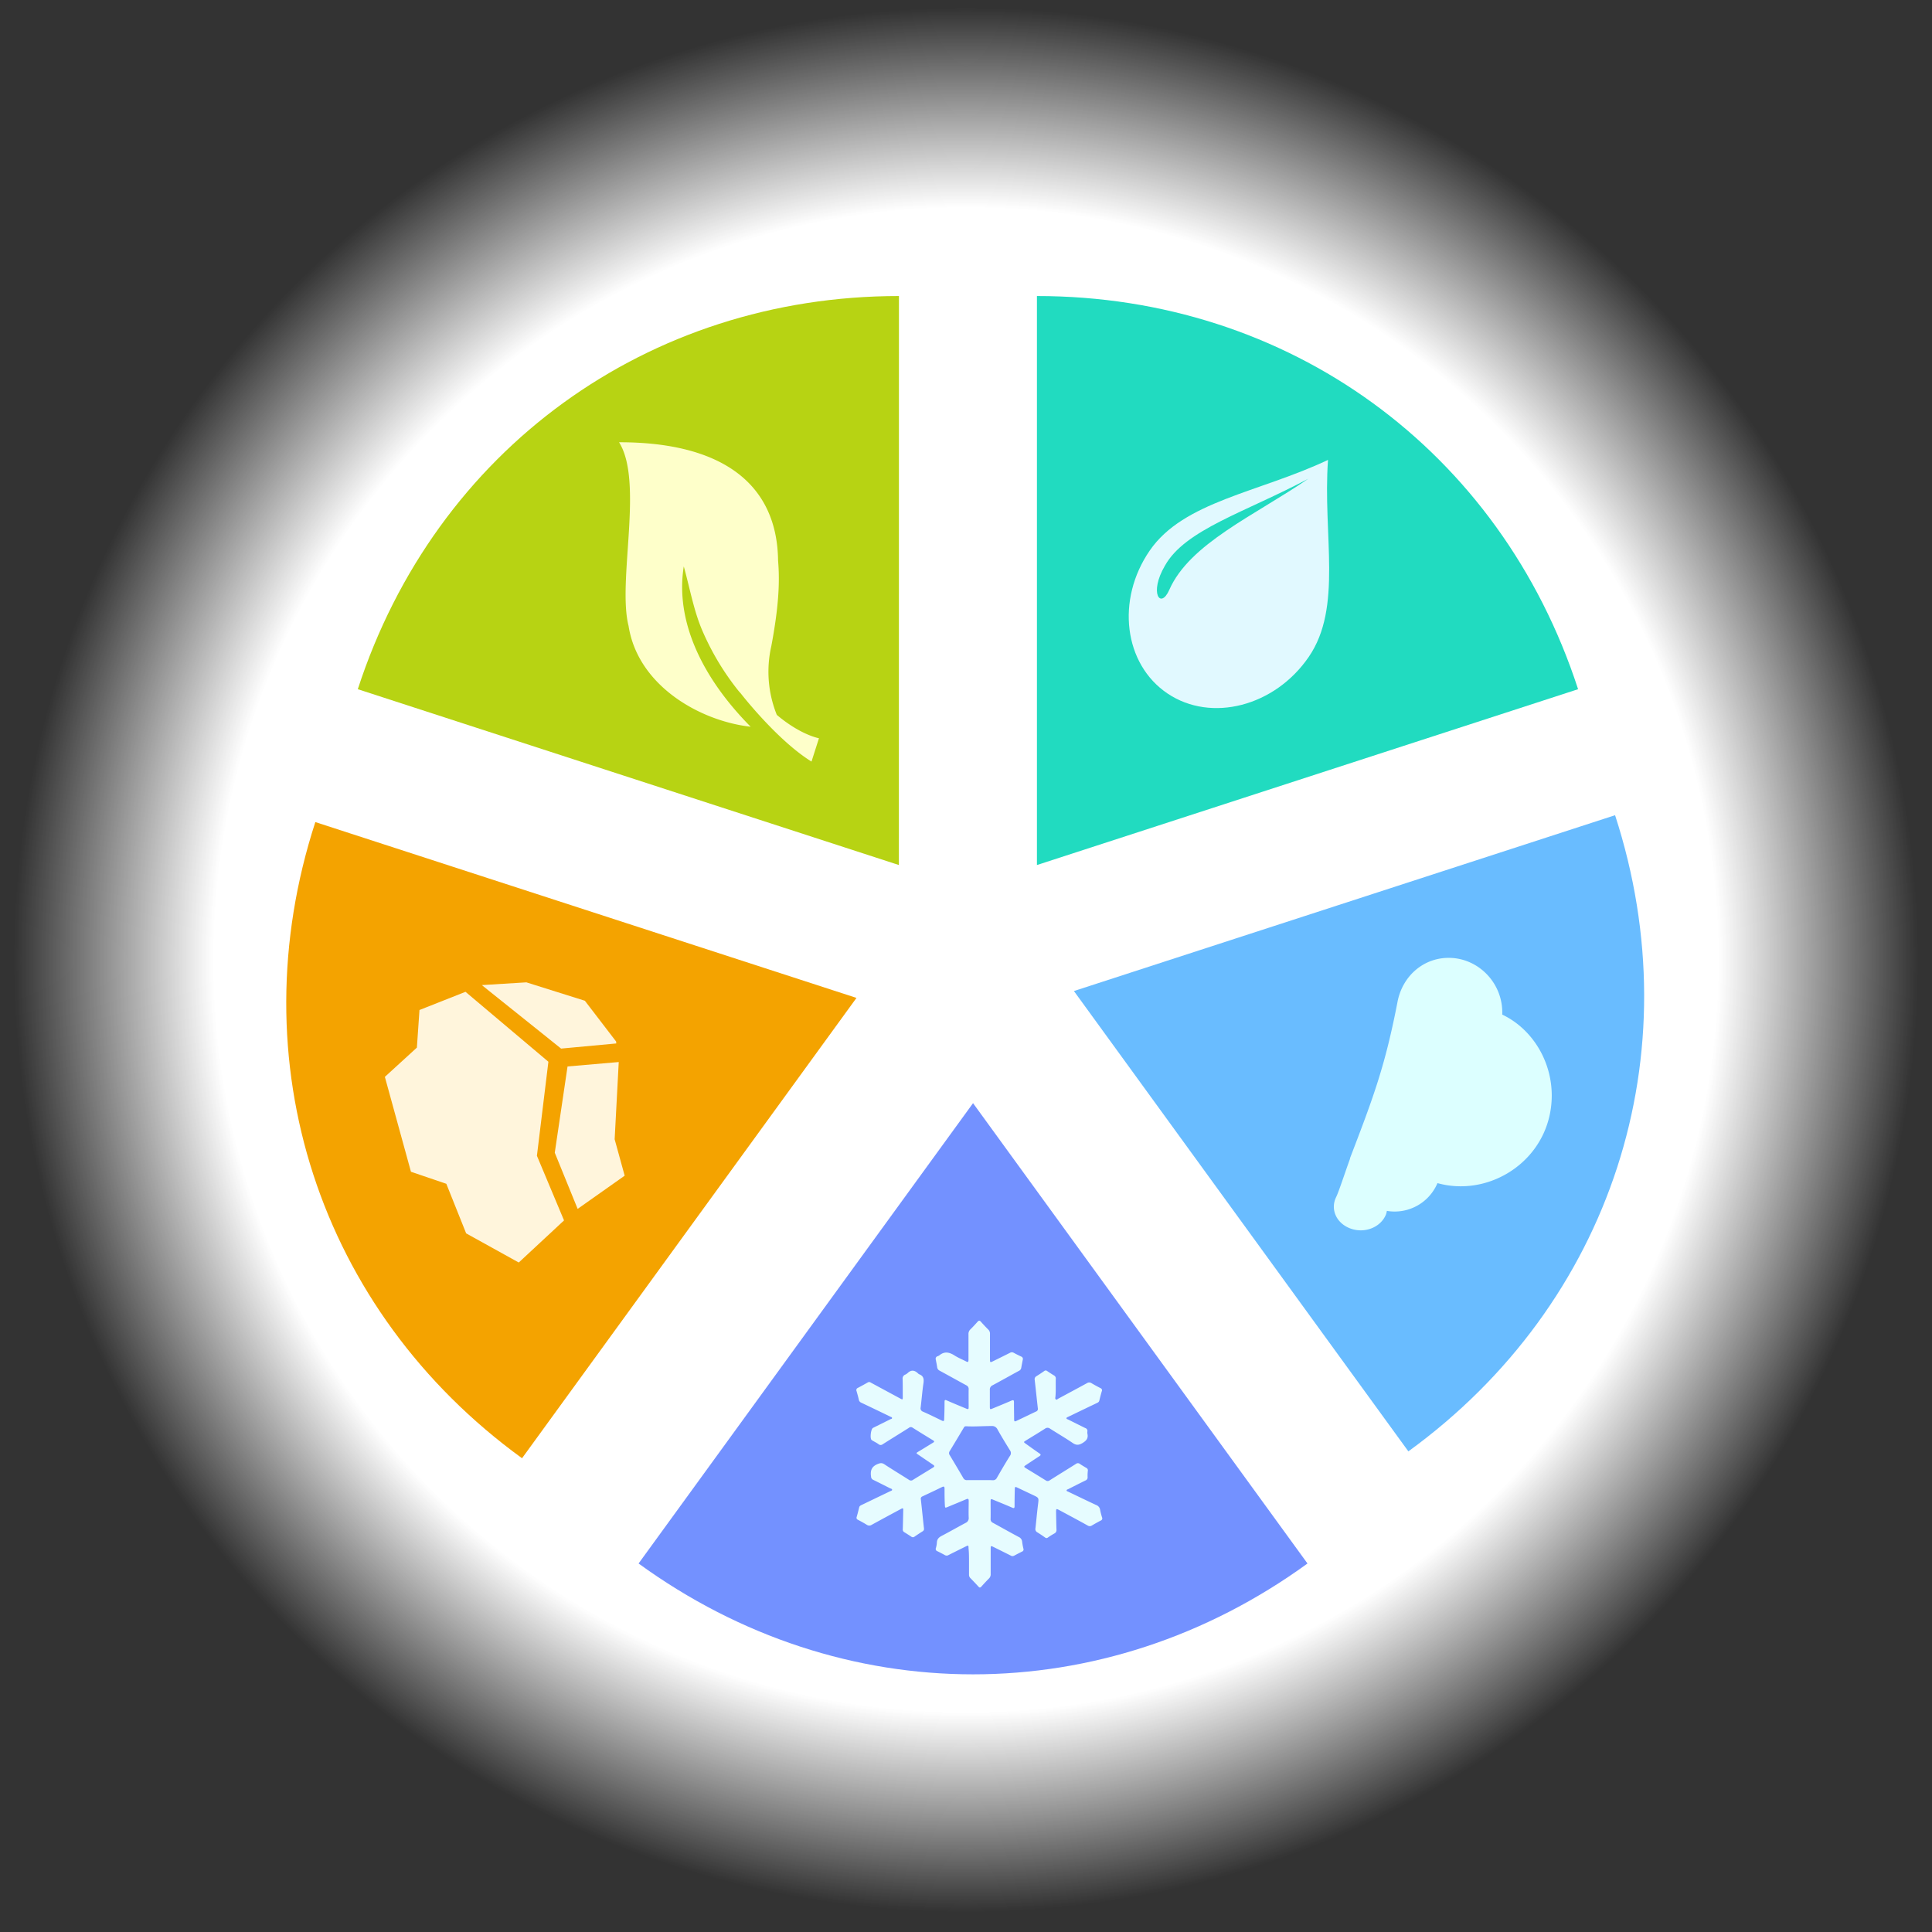 <svg xmlns="http://www.w3.org/2000/svg" xmlns:xlink="http://www.w3.org/1999/xlink" viewBox="0 0 944.95 944.95"><rect x="0" y="0" width="944.95" height="944.95" fill="#333333" stroke="none"/><defs><style>.cls-1{fill:url(#radial-gradient);}.cls-2{fill:#f4a300;}.cls-3{fill:#7391ff;}.cls-4{fill:#69bcff;}.cls-5{fill:#b7d313;}.cls-6{fill:#21dbc0;}.cls-7{fill:#e1f9ff;}.cls-8{fill:#e6fcff;}.cls-9{fill:#dcffff;}.cls-10{fill:#feffca;}.cls-11{fill:#fff5dc;}</style><radialGradient id="radial-gradient" cx="472.48" cy="469.48" r="465.72" gradientUnits="userSpaceOnUse"><stop offset="0.79" stop-color="#fff"/><stop offset="1" stop-color="#fff" stop-opacity="0"/></radialGradient></defs><title>image10</title><g id="Layer_2" data-name="Layer 2"><g id="Layer_9_copy" data-name="Layer 9 copy"><g id="Layer_12" data-name="Layer 12"><circle class="cls-1" cx="472.48" cy="472.48" r="472.48"/><path class="cls-2" d="M418.91,488.08,255.33,713.23C155.85,641,116.23,519,154.23,402.08Z"/><path class="cls-3" d="M475.92,539.56,639.5,764.71C540,837,411.81,837,312.33,764.71Z"/><path class="cls-4" d="M525.26,484.72l264.68-86c38,116.94-1.62,238.88-101.1,311.15Z"/><path class="cls-5" d="M439.65,423.09,175,337.09c38-116.94,141.72-192.3,264.68-192.3Z"/><path class="cls-6" d="M507.17,423.09V144.79c123,0,226.68,75.36,264.68,192.3Z"/><path class="cls-7" d="M640.08,321.35c-16.58,24.14-47.63,32.21-69,17.87s-25.34-45.77-8.76-69.91,53.38-28.36,87.22-44.37C646.89,261.86,656.83,297,640.08,321.35Zm-.17-87.2c-30.8,16.4-60.37,24.88-70.17,42.59-7.84,13.36-2.11,21.5,2.16,11.76C581.88,265.81,613.61,252.18,639.91,234.15Z"/><path class="cls-8" d="M473.95,763.68c0,2.14,0,4.28,0,6.43a2.22,2.22,0,0,0,.63,1.7c1.35,1.39,2.69,2.79,4,4.23.52.58.88.54,1.38,0,1.22-1.36,2.46-2.7,3.75-4a2.8,2.8,0,0,0,.84-2.21c0-4.16,0-8.33,0-12.49,0-1.26.12-1.33,1.22-.78,2.84,1.41,5.68,2.81,8.51,4.24a1.68,1.68,0,0,0,1.71.11c1.28-.69,2.56-1.36,3.86-2a1.13,1.13,0,0,0,.7-1.49,27,27,0,0,1-.62-3.38,2.77,2.77,0,0,0-1.67-2.3c-4.21-2.25-8.38-4.6-12.57-6.9a1.9,1.9,0,0,1-1.18-1.92c.07-2.81,0-5.63,0-8.45,0-1.36.1-1.43,1.27-.94,3.1,1.28,6.21,2.53,9.28,3.87.86.37,1.16.26,1.17-.71q0-4.16.12-8.32c0-1.17.19-1.27,1.21-.79l7.76,3.68c2.85,1.34,2.79,1.32,2.38,4.64-.48,3.85-.82,7.71-1.26,11.57a1.79,1.79,0,0,0,.92,2c1.31.8,2.57,1.67,3.83,2.55a1,1,0,0,0,1.33,0c1-.72,2.11-1.4,3.21-2a1.88,1.88,0,0,0,1-1.9c-.1-2.85-.15-5.71-.2-8.56,0-1.64.11-1.73,1.48-1,4.68,2.52,9.36,5,14,7.59a1.82,1.82,0,0,0,2,0q2.17-1.29,4.41-2.46a1.11,1.11,0,0,0,.6-1.53,29.93,29.93,0,0,1-.94-3.67,2.94,2.94,0,0,0-1.92-2.37c-4.6-2.14-9.16-4.36-13.74-6.55-.3-.14-.76-.2-.74-.62s.48-.45.77-.6c2.83-1.43,5.65-2.87,8.5-4.26a1.57,1.57,0,0,0,1-1.65,20.9,20.9,0,0,1,.11-3,1.31,1.31,0,0,0-.68-1.46c-1.09-.64-2.19-1.27-3.24-2a1.49,1.49,0,0,0-1.86,0c-4.27,2.71-8.59,5.34-12.86,8.05a1.6,1.6,0,0,1-2,0c-3.22-2-6.47-4-9.7-5.95-1-.64-1-.78,0-1.47,2.21-1.46,4.41-2.93,6.63-4.37.76-.49.88-.83,0-1.4-2.25-1.54-4.46-3.15-6.68-4.73-1.07-.76-1.07-.83.08-1.54,3.13-1.93,6.29-3.82,9.38-5.81a2,2,0,0,1,2.46,0c3.68,2.36,7.46,4.55,11.06,7,1.77,1.22,3.07,1.11,4.87,0s2.85-2.25,2.34-4.51a3.94,3.94,0,0,1,0-1.19,1.42,1.42,0,0,0-.95-1.55c-2.81-1.37-5.61-2.78-8.41-4.18-.33-.16-.86-.23-.89-.64s.56-.57.9-.74q7-3.39,14-6.73c.53-.25,1-.5,1.17-1.17.37-1.54.76-3.07,1.21-4.58a1.1,1.1,0,0,0-.61-1.52c-1.49-.77-3-1.57-4.42-2.43a2,2,0,0,0-2.23,0c-4.66,2.55-9.35,5.05-14,7.56-.38.2-.76.72-1.21.37s-.24-.89-.2-1.35c.27-2.89.07-5.79.17-8.68a1.65,1.65,0,0,0-.83-1.66c-1.15-.69-2.28-1.42-3.38-2.18a1.11,1.11,0,0,0-1.44,0c-1.26.88-2.54,1.73-3.84,2.54a1.69,1.69,0,0,0-.81,1.88c.53,4.6,1,9.21,1.52,13.81a1.33,1.33,0,0,1-.86,1.57c-3.14,1.47-6.27,3-9.4,4.49-1.15.55-1.31.46-1.34-.84,0-2.7-.09-5.39-.07-8.09,0-1.05-.21-1.34-1.21-.9-3.11,1.35-6.25,2.63-9.38,3.92-1.11.46-1.2.39-1.21-.9,0-2.74,0-5.47,0-8.21a2.23,2.23,0,0,1,1.35-2.31c4.28-2.29,8.51-4.68,12.77-7a2,2,0,0,0,1.22-1.43c.23-1.37.5-2.72.77-4.08a1.23,1.23,0,0,0-.75-1.52c-1.24-.59-2.48-1.19-3.68-1.85a1.78,1.78,0,0,0-1.82,0c-2.79,1.41-5.6,2.79-8.41,4.18-1.26.63-1.38.55-1.39-1,0-4.12,0-8.25,0-12.38a2.7,2.7,0,0,0-.79-2.12c-1.26-1.25-2.48-2.56-3.67-3.9-.58-.66-1-.63-1.57,0-1.16,1.3-2.34,2.59-3.59,3.81a3.11,3.11,0,0,0-.89,2.44c0,4.16,0,8.33,0,12.49,0,1.06-.35,1.12-1.14.71-1.93-1-4-1.82-5.81-3-2.5-1.57-4.85-2-7.28,0a3.17,3.17,0,0,1-.92.46,1.31,1.31,0,0,0-.83,1.7c.23,1.2.48,2.4.66,3.62a2.14,2.14,0,0,0,1.19,1.72c4.37,2.37,8.71,4.8,13.07,7.17a1.93,1.93,0,0,1,1.14,2c-.05,2.82,0,5.63,0,8.45,0,1.33-.11,1.4-1.3.9-3.17-1.31-6.34-2.61-9.49-4-.81-.35-1-.09-1,.72q0,4.22-.18,8.44c0,1-.28,1.17-1.14.75-3.05-1.49-6.11-3-9.2-4.36a1.7,1.7,0,0,1-1.16-2.06c.48-3.93.78-7.88,1.36-11.79.31-2.09.07-3.62-2-4.42a2.11,2.11,0,0,1-.66-.46c-1.68-1.61-3.36-1.85-5.12-.11a5,5,0,0,1-1.27.78,2,2,0,0,0-1.13,2.09c.08,2.85.05,5.71.07,8.57,0,1.61,0,1.62-1.36.89l-14.23-7.68a1.33,1.33,0,0,0-1.47-.15c-1.62.94-3.27,1.83-4.93,2.71a1.15,1.15,0,0,0-.62,1.55c.41,1.4.8,2.81,1.12,4.24a1.93,1.93,0,0,0,1.19,1.44q7.18,3.41,14.34,6.89c.29.14.75.18.71.64s-.43.39-.7.52l-8.61,4.28c-1.05.53-1.59,5.13-.69,5.91a4.51,4.51,0,0,0,.68.43c.92.55,1.89,1,2.76,1.66a1.57,1.57,0,0,0,2,0c4.24-2.69,8.51-5.32,12.77-8a1.42,1.42,0,0,1,1.76-.16c3.33,2.12,6.7,4.18,10.07,6.23.81.49.65.77,0,1.18-2.43,1.46-4.84,3-7.26,4.42-1,.63-1.06.67-.06,1.35,2.44,1.67,4.88,3.34,7.34,5,.75.5.88.84,0,1.38q-4.92,3-9.79,6a1.62,1.62,0,0,1-2,0c-4-2.56-8.07-5-12.05-7.62-1.22-.8-2.05-.59-3.35-.06-2.87,1.19-3.58,3.2-3.13,6.12a1.73,1.73,0,0,0,1,1.54c2.78,1.36,5.53,2.76,8.3,4.15.37.18.94.25,1,.7s-.56.56-.91.73q-7,3.36-13.93,6.7c-.55.27-1.1.5-1.27,1.23-.38,1.57-.78,3.15-1.23,4.7a1,1,0,0,0,.56,1.32c1.48.8,3,1.6,4.39,2.48a2.15,2.15,0,0,0,2.43,0c4.72-2.6,9.47-5.15,14.22-7.71,1.09-.58,1.2-.5,1.17.8q-.08,4.52-.21,9a1.47,1.47,0,0,0,.67,1.5c1.18.71,2.34,1.46,3.49,2.22a1.24,1.24,0,0,0,1.57,0c1.29-.9,2.61-1.76,3.94-2.6a1.32,1.32,0,0,0,.69-1.44c-.53-4.72-1-9.45-1.52-14.17a1.23,1.23,0,0,1,.76-1.49c3.21-1.51,6.42-3,9.61-4.58.93-.45,1.21-.16,1.21.84,0,2.66,0,5.31.16,8,.09,1.4.1,1.44,1.38.91,3-1.25,6.06-2.49,9.07-3.78.91-.39,1.22-.18,1.2.85,0,2.7-.1,5.4,0,8.09a2.52,2.52,0,0,1-1.56,2.66c-3.88,2.07-7.7,4.26-11.59,6.29-1.4.73-2.35,1.58-2.41,3.34a11.8,11.8,0,0,1-.49,2.68,1.13,1.13,0,0,0,.71,1.5c1.23.61,2.46,1.23,3.66,1.9a1.73,1.73,0,0,0,1.81,0c2.79-1.42,5.6-2.8,8.4-4.19,1.33-.66,1.4-.61,1.4.88C473.95,759.56,473.94,761.62,473.95,763.68Zm5.44-39.74c-2.12,0-4.24,0-6.36,0a1.88,1.88,0,0,1-1.86-1q-3.29-5.63-6.65-11.21a1.68,1.68,0,0,1,0-2Q468,704,471.4,698.27a1.11,1.11,0,0,1,1.08-.68c4.16.24,8.32-.12,12.48-.11a2.89,2.89,0,0,1,2.92,1.65c1.93,3.46,4,6.82,6.07,10.19a2.27,2.27,0,0,1,0,2.78c-2.2,3.51-4.29,7.1-6.36,10.7a2.07,2.07,0,0,1-2.12,1.18C483.47,723.89,481.43,723.94,479.38,723.94Z"/><path class="cls-9" d="M660.55,600.88c6.9,2.52,14.69-.52,17.3-6.79a8.94,8.94,0,0,0,.47-1.84,22.74,22.74,0,0,0,24.74-13.56l.1,0c23.56,6.51,49.4-8.38,54.78-33.28,4.45-20.56-6-41-23.18-49.16.52-15.24-11.43-27.4-25.55-27.75-12.71-.32-23.24,8.69-25.69,21.56-6,31-11.57,46.09-23.12,76.14-.06.23-.1.46-.15.68-2.77,7.69-5.39,15.85-6.76,18.67C650.57,591.54,653.65,598.36,660.55,600.88Z"/><path class="cls-10" d="M302.78,216.31c12.15,19.28-.91,67.94,4.66,89.85,4.62,29.51,35.34,46.58,59.7,49.29-23.67-23.92-37-51.6-32.7-78.41,3.07,11,4.92,21.9,9.22,31.73a128.29,128.29,0,0,0,17.44,29c.45.57,1,1.11,1.43,1.66v0s17.58,22.66,34.38,33.06l3.65-11.41s-8.92-1.54-20.62-11.43a56.5,56.5,0,0,1-2.66-33.76c3.56-19,4.19-31.11,3.28-41.72C380.1,236.32,352.73,216.26,302.78,216.31Z"/><path class="cls-11" d="M274.44,512.87h0l-38.71-31a0,0,0,0,1,0-.06l21.72-1.34s28.61,9,28.61,9l15.29,19.95s.08.94.05.94ZM253.7,617.48a0,0,0,0,0,.05,0l22.12-20.57a0,0,0,0,0,0,0L262.61,565.3l5.61-46a0,0,0,0,0,0,0L227.68,485.1S205.18,494,205.17,494l-1.27,18.39L188.24,526.7,201,573.11,218.3,579,228,603.25l0,0Zm28.83-26.21,23-16.24s-4.9-17.8-4.9-17.8l2-37.78a0,0,0,0,0-.05,0l-25,2.16a0,0,0,0,0,0,.05l-6.24,42.14Z"/></g></g></g></svg>